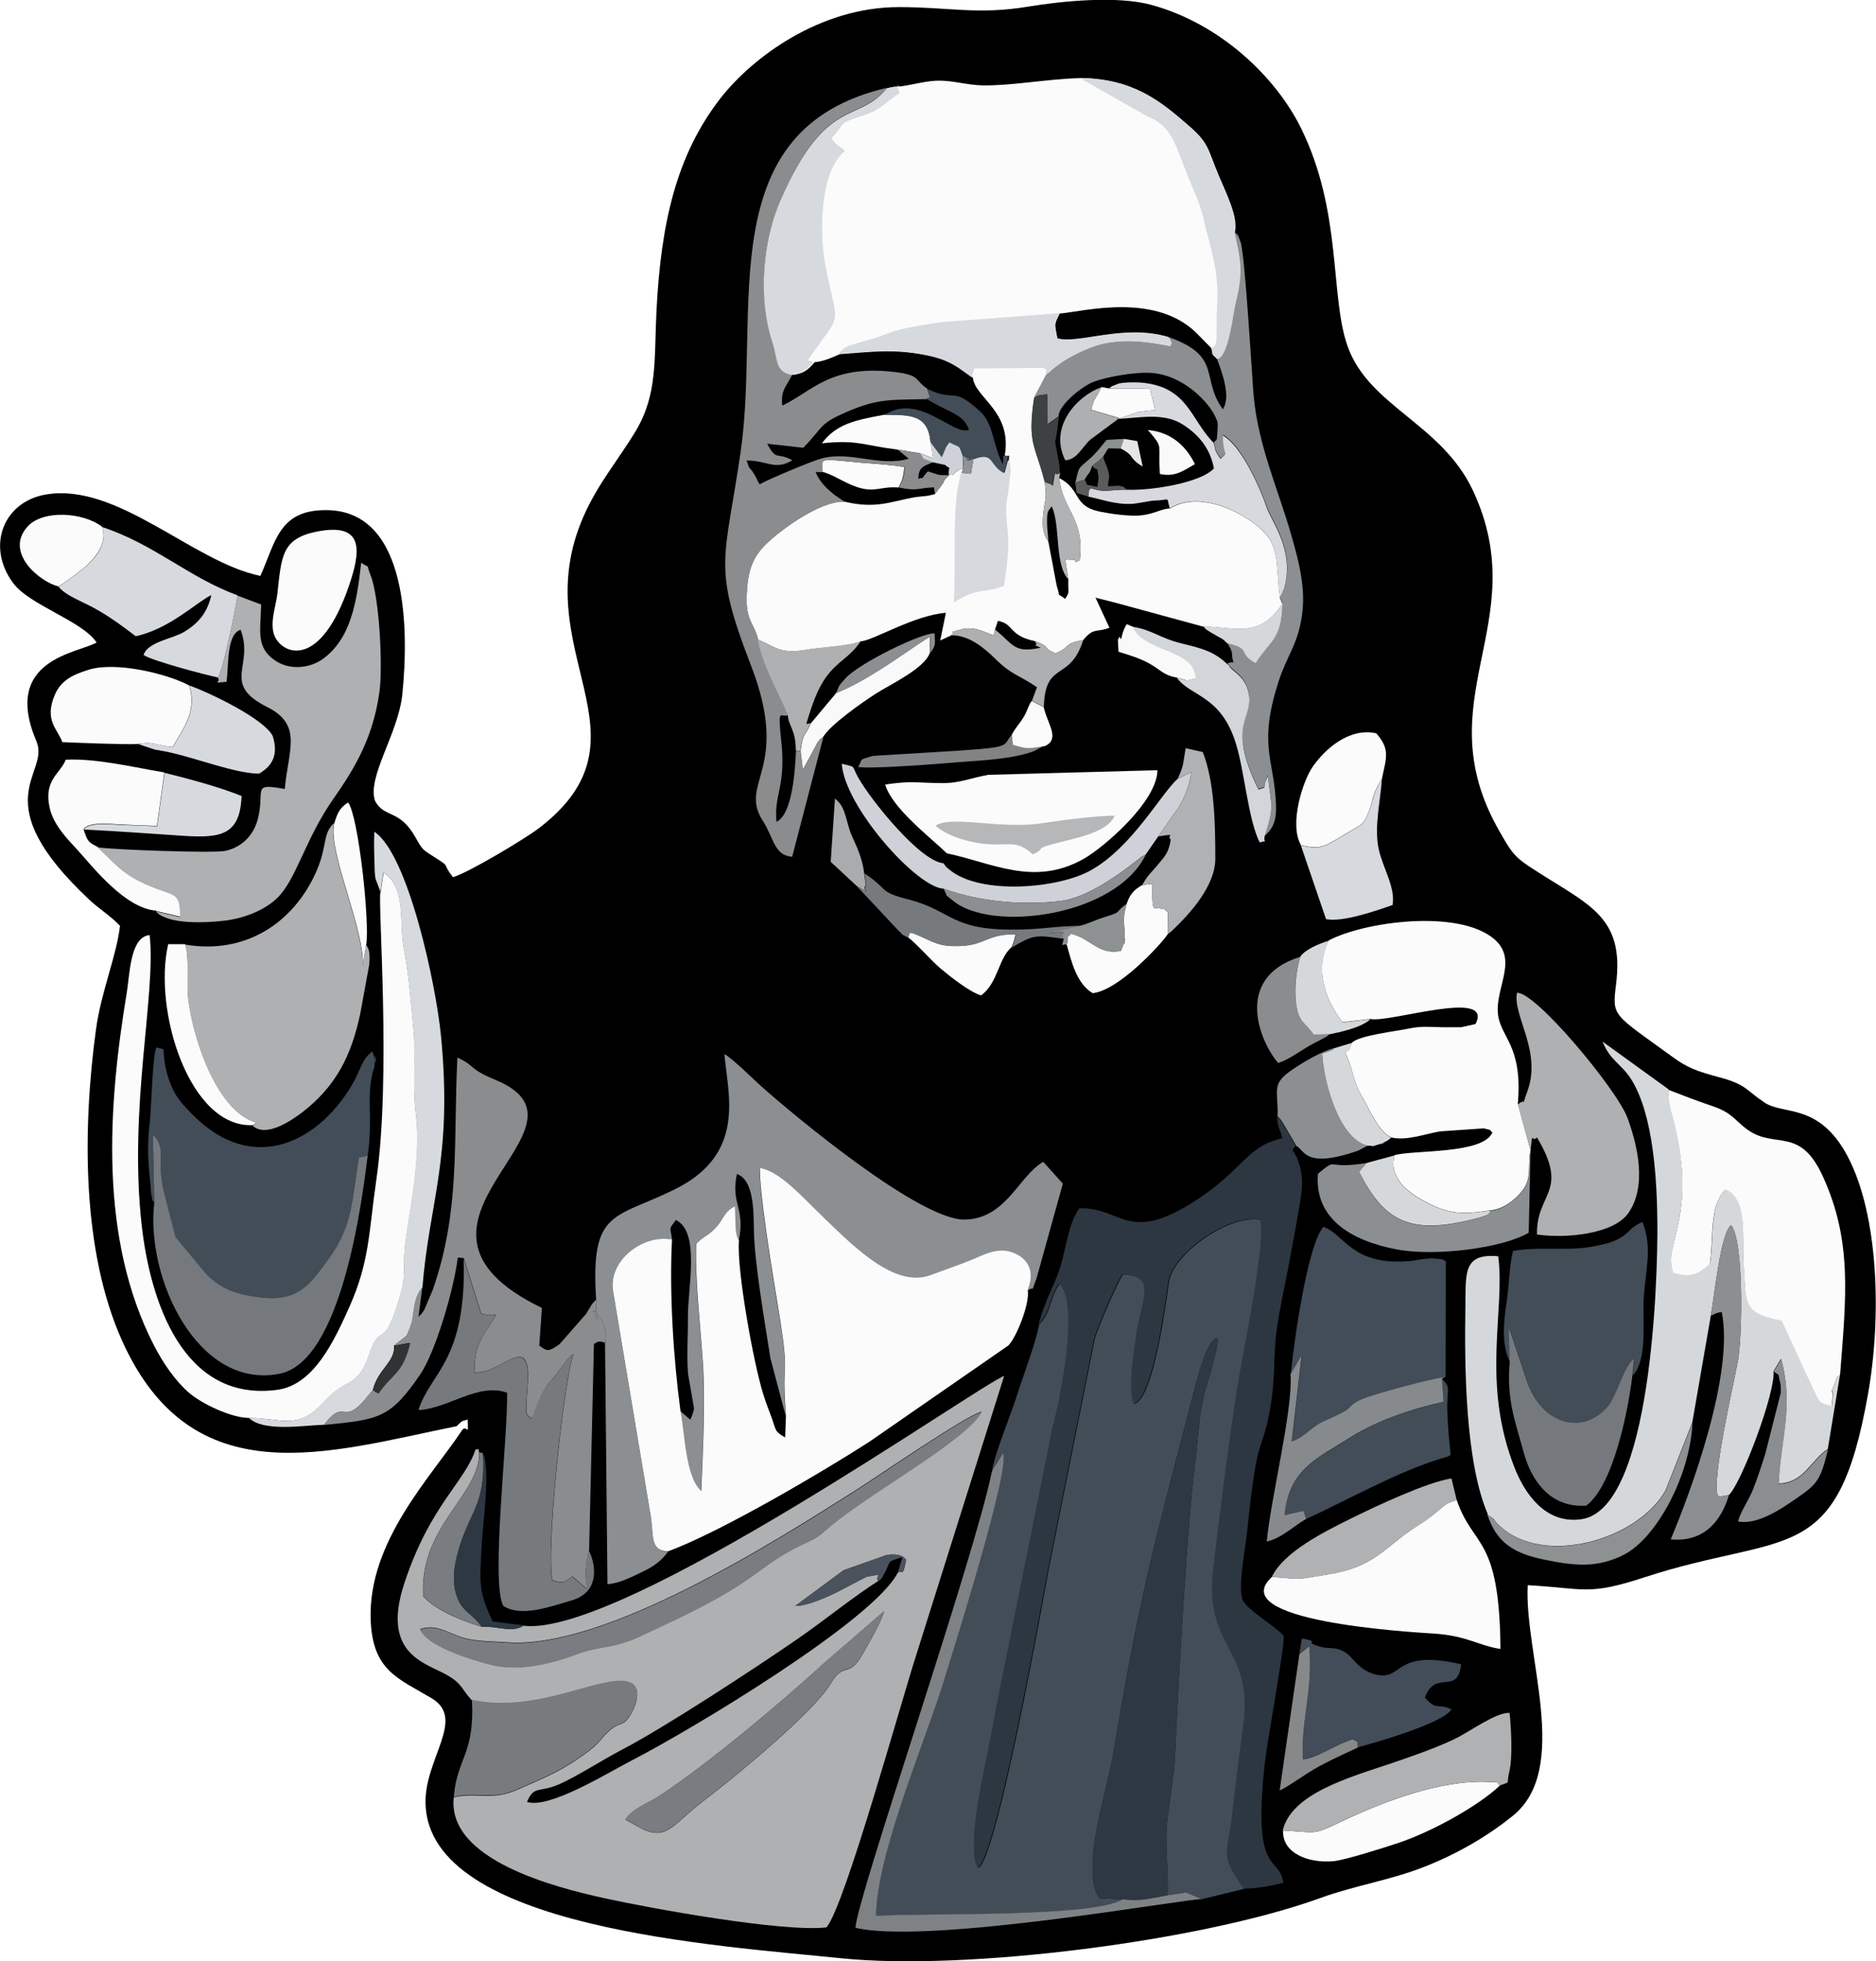 <?xml version="1.0" encoding="UTF-8"?>
<!DOCTYPE svg PUBLIC "-//W3C//DTD SVG 1.1//EN" "http://www.w3.org/Graphics/SVG/1.1/DTD/svg11.dtd">
<!-- Creator: CorelDRAW -->
<svg xmlns="http://www.w3.org/2000/svg" xml:space="preserve" width="46.517mm" height="48.609mm" version="1.1" style="shape-rendering:geometricPrecision; text-rendering:geometricPrecision; image-rendering:optimizeQuality; fill-rule:evenodd; clip-rule:evenodd"
viewBox="0 0 93.02 97.2"
 xmlns:xlink="http://www.w3.org/1999/xlink"
 xmlns:xodm="http://www.corel.com/coreldraw/odm/2003">
 <defs>
  <style type="text/css">
   <![CDATA[
    .fil0 {fill:black}
    .fil3 {fill:#2D3741}
    .fil8 {fill:#2E3843}
    .fil32 {fill:#303233}
    .fil29 {fill:#3E4142}
    .fil1 {fill:#424D58}
    .fil9 {fill:#424D59}
    .fil31 {fill:#4A535D}
    .fil33 {fill:#5A5B5D}
    .fil11 {fill:#75797D}
    .fil10 {fill:#767A7D}
    .fil13 {fill:#777B7E}
    .fil14 {fill:#797C81}
    .fil16 {fill:#7E8285}
    .fil27 {fill:#818385}
    .fil26 {fill:#86888A}
    .fil19 {fill:#868A8D}
    .fil7 {fill:#8A8C8E}
    .fil22 {fill:#8B8E90}
    .fil4 {fill:#8C8F91}
    .fil35 {fill:#8D939A}
    .fil21 {fill:#8E9192}
    .fil30 {fill:#A9ABAD}
    .fil25 {fill:#ADAFB1}
    .fil2 {fill:#AEB0B1}
    .fil15 {fill:#AFB1B3}
    .fil28 {fill:#B0B2B4}
    .fil23 {fill:#B5B7B9}
    .fil17 {fill:#CED1D7}
    .fil20 {fill:#D2D5DA}
    .fil5 {fill:#D5D8DA}
    .fil12 {fill:#D6D9DE}
    .fil18 {fill:#D7D9DE}
    .fil34 {fill:#E5E6E6}
    .fil24 {fill:#F9F9FA}
    .fil6 {fill:#FBFBFC}
   ]]>
  </style>
 </defs>
 <g id="Camada_x0020_1">
  <g id="_2076084566304">
   <path class="fil0" d="M22.64 70.68c0.27,-0.25 0.21,-0.24 0.55,-0.33 0.03,0.94 0,0.25 -0.26,0.5 -1.5,2.29 -4.7,5.52 -4.55,9.44 0.1,2.52 1.36,2.88 3.03,3.88 1.71,1.03 -0.37,2.98 -0.31,5.22 0.16,6.18 14.52,7.03 20.61,7.66 6.22,0.64 17.91,-0.86 23.77,-2.99 1.7,-0.62 3.45,-0.87 5.19,-1.56 1.69,-0.67 3.15,-1.55 4.33,-2.5 2.92,-2.34 0.57,-7.99 0.75,-11.44 2.85,0.16 2.98,0.53 5.79,-0.39 7.05,-2.3 9.55,-0.42 11.08,-9.06 0.68,-3.8 0.54,-8.86 -1,-11.79 -1.42,-2.69 -3.17,-2.04 -4.13,-2.68 -0.93,-0.62 -0.89,-0.89 -2.23,-1.25 -1.09,-0.29 -1.6,-0.47 -2.34,-1.02 -2.95,-2.14 -2.99,-1.97 -2.79,-3.58 0.44,-3.47 -1.43,-3.95 -4.29,-5.84 -0.81,-0.53 -0.96,-0.83 -1.5,-1.77 -3.73,-6.51 1.74,-10.29 -1.29,-16.84 -1.56,-3.36 -5.19,-4.19 -6.24,-7.21 -0.87,-2.48 -0.25,-6.64 -2.31,-10.8 -1.23,-2.49 -3.98,-5.17 -7.45,-6.1 -1.69,-0.45 -4.41,-0.18 -6.09,0.1 -2.5,0.41 -3.89,0.02 -6.39,0.02 -3.91,-0 -7.25,2.48 -8.84,4.51 -2.18,2.8 -2.96,6.16 -3.18,10.57 -0.12,2.37 0.07,4.11 -1.04,5.95 -0.83,1.38 -1.88,2.61 -2.58,4.22 -2.94,6.71 3.77,10.89 -2.23,15.46 -0.63,0.48 -3.46,2.19 -4.24,2.41 -0.58,-0.73 -0.06,-0.45 -0.9,-0.98 -0.59,-0.38 -0.6,-0.35 -0.94,-0.96 -0.81,-1.46 -1.54,-0.96 -2.02,-1.83 -0.42,-1.18 1.15,-3.34 1.35,-5.3 0.31,-3.05 0.35,-9.09 -3.76,-9.12 -2.37,-0.02 -2.52,1.58 -3.28,3.26 -3.34,-0.68 -7.1,-4.66 -10.66,-4.03 -2.08,0.37 -2.94,2.55 -1.61,4.37 0.81,1.11 3.43,1.88 4.15,2.96 -0.93,0.54 -4.72,0.82 -2.98,4.91 0.69,1.62 -2.68,2.88 2.63,7.85 0.45,0.42 1.04,0.79 1.51,1.28 -0.17,1.5 -0.93,3.24 -1.19,5.13 -0.68,4.99 -0.7,11.01 1.3,15.45 3.5,7.75 10.25,5.5 16.58,4.22z"/>
   <path class="fil1" d="M51.54 65.58c-0.19,1.01 -0.81,2.6 -1.16,3.71 -0.29,0.9 -1.09,2.83 -1.2,3.65 0.03,-0.04 0.05,-0.11 0.06,-0.14l0.48 -0.77c0.38,0.75 -2.52,9.95 -2.96,11.39 -0.9,2.92 -3.3,8.49 -3.33,11.54 2.34,-0.16 10.8,0.11 12.24,-0.83l-1.16 -0.06c-0.96,-1.44 0.39,-5.3 0.7,-7.19 1.28,-7.72 2.02,-10.36 3.91,-17.61 0.19,-0.72 0.66,-2.77 1.23,-2.98 0.13,0.4 -0.51,2.24 -0.65,2.85 -0.28,1.19 -0.29,2.19 -0.45,3.42 -0.39,2.99 -0.84,11.07 -0.98,14.32 -0.05,1.2 -0.32,2.48 -0.42,3.6 -0.08,1.01 0.12,2.98 0.03,3.45 0.08,-0.01 0.92,-0.14 0.93,-0.14l0.79 0.33 2.09 -0.51c-1.21,-1.82 -0.81,-1.47 -0.55,-3.84 0.17,-1.53 0.36,-2.95 0.54,-4.31 0.49,-3.8 -1.96,-3.78 -1.5,-7.65 0.34,-2.9 0.7,-5.75 1.15,-8.75 0.27,-1.81 1.43,-7.09 1.2,-8.6 -1.52,-0.33 -4.37,1.66 -4.57,3.08 -0.17,1.22 -0.78,5.79 -1.72,6.04 -0.31,-0.72 0.04,-2.9 0.17,-3.7 0.23,-1.41 0.97,-2.73 -0.73,-2.71 -0.26,0.33 -1.23,2.62 -1.39,3.14l-2.31 11.55c-0.16,0.9 -2.57,14.43 -3.48,14.71 -0.67,-1.26 0.62,-5.92 0.84,-7.53l2.85 -14.19c0.31,-1.13 1.43,-6.23 0.35,-7.23 -0.54,0.81 -0.39,1.34 -0.97,1.97z"/>
   <path class="fil2" d="M31.01 90.17c0.43,-0.59 1.03,-0.74 1.69,-1.17 2.38,-1.56 6.01,-4.6 8.1,-6.52l3.03 -2.62c-0.15,0.58 -0.74,1.55 -1.04,2.09 -0.74,1.31 -0.91,0.32 -1.61,1.5 -0.84,1.42 -4.83,4.69 -6.28,5.79 -1.5,1.13 -1.8,1.97 -3.01,1.42l-0.88 -0.48zm12.54 -11.8c-0.21,-0.32 0.42,-0.41 -0.58,-0.23l-1.48 0.77c-0.53,0.26 -1.47,0.68 -2.06,0.68l2.4 -1.77 2.15 -0.76c0.77,-0.09 0.87,0.18 0.95,0.24 -0.18,0.91 -0.14,0.46 -0.42,0.65 -1.18,2.32 -10.03,7.67 -13.23,9.32 -1.13,0.58 -4.06,2.4 -5.15,2.03 0.31,-0.7 0.47,-0.52 1.21,-0.73 0.8,-0.23 2.45,-1.31 3.45,-1.83 2.16,-1.12 6.66,-4.07 8.72,-5.49 1.35,-0.93 2.85,-2.15 4.04,-2.9zm-22.72 2.37c0.72,-0.26 1.28,0.12 1.94,0.36 0.72,0.26 1.53,0.23 2.34,0.29 4.89,0.38 13.33,-5.01 17.36,-7.56 1.02,-0.65 5.46,-3.7 6.2,-3.87 -0.74,1.41 -5.94,4.24 -7.7,5.84 -0.64,0.58 -0.82,0.52 -1.62,0.95 -2.02,1.08 -1.86,1.67 -6.69,3.9 -0.68,0.31 -1.17,0.59 -1.9,0.8 -0.7,0.2 -1.37,0.23 -2.05,0.48 -1.25,0.47 -2.94,0.94 -4.39,0.56 -1.04,-0.27 -3.2,-0.94 -3.49,-1.77zm5.14 -0.18c-0.57,0.38 -1.29,0.02 -2.09,0.06 -1.14,-0.35 -2.27,-0.83 -2.89,-1.5 -0.23,-3.48 2.81,-5.02 2.77,-7.14 -0.09,-0.24 0.11,-0.15 -0.18,-0.15 -0.53,1.63 -2.24,2.73 -3.53,6.63 -1.2,3.63 1.17,3.96 2.21,4.61 0.67,0.41 0.64,0.66 1.13,1.19 2.84,0.62 5.64,-0.83 7.21,-0.94 1.41,-0.1 1.01,1.08 0.68,1.64 -0.4,0.67 -0.5,0.31 -1.07,0.82 -0.35,0.31 -0.47,0.58 -0.95,0.95 -0.31,0.24 -0.58,0.43 -1.01,0.7 -0.82,0.52 -1.6,0.82 -2.51,1.23 -1.36,0.62 -1.93,0.14 -3.24,0.41 -0.35,3.11 5.05,4.47 7.45,5 2.27,0.5 8.86,1.7 11.03,1.45 0.91,-1.05 3.72,-11.26 4.47,-13.56l4.34 -13.77c-1.27,0.46 -18.98,12.96 -23.82,12.38z"/>
   <path class="fil3" d="M51.54 65.58c0.58,-0.64 0.44,-1.16 0.97,-1.97 1.08,1.01 -0.03,6.1 -0.35,7.23l-2.85 14.19c-0.22,1.61 -1.5,6.27 -0.84,7.53 0.91,-0.29 3.32,-13.82 3.48,-14.71l2.31 -11.55c0.16,-0.52 1.13,-2.81 1.39,-3.14 1.71,-0.01 0.96,1.3 0.73,2.71 -0.13,0.8 -0.48,2.98 -0.17,3.7 0.94,-0.25 1.55,-4.82 1.72,-6.04 0.2,-1.42 3.05,-3.42 4.57,-3.08 0.23,1.51 -0.93,6.79 -1.2,8.6 -0.45,3 -0.81,5.85 -1.15,8.75 -0.46,3.87 2,3.85 1.5,7.65 -0.18,1.36 -0.37,2.78 -0.54,4.31 -0.26,2.37 -0.67,2.02 0.55,3.84 0.72,-0.01 1.37,-0.14 1.97,-0.29 -0.2,-1.44 -1.54,-0.18 -0.92,-5.9 0.13,-1.19 1.01,-5.89 0.94,-6.35 -0.47,-0.51 -1.82,-1.28 -2.03,-1.76 -0.26,-0.62 0.13,-2.56 0.21,-3.32 0.55,-5.42 0.73,-3.7 1.17,-6.3 0.24,-1.44 0.13,-2.36 0.29,-3.67 0.14,-1.08 0.39,-2.14 0.59,-3.2 0.18,-0.99 0.4,-2.12 0.57,-3.15 0.11,-0.66 0.18,-1.21 0.01,-1.82 -0.27,-1.02 -0.54,-0.69 -0.21,-1.05l-0.68 -1.16c-0.17,-0.25 -0.08,-0.14 -0.25,-0.31 0.05,0.72 0.09,0.38 0.26,1.09 -1.78,0.4 -1.92,1.55 -4.3,3.09 -3.39,2.19 -3.64,0.32 -5.76,0.38 -0.57,0.81 -0.63,1.92 -0.97,2.98 -0.25,0.8 -0.76,1.65 -1.04,2.73z"/>
   <path class="fil4" d="M29.57 64.41c0.02,0.21 -0.03,0.62 -0.02,0.66 0.35,1.24 -0.61,-0.92 0.22,0.28 0.26,0.38 0.31,0.74 0.23,1.21l0.12 11.95c0.54,-0.03 1.15,-0.33 1.69,-0.59 0.57,-0.27 0.98,-0.55 1.32,-1.03 -0.89,0 -0.7,-0.73 -0.85,-1.66l-1.88 -11.22c-0.26,-1.55 1.49,-2.86 2.92,-2.57 -0.08,-0.73 -0.19,-0.43 0.19,-0.98 1.22,0.58 0.59,3.36 0.6,4.81 0.01,0.88 -0.07,2.01 0.01,2.84l0.29 1.67c-0,0.05 -0.01,0.1 -0.02,0.15l-0.1 0.29c-0,-0.02 -0.04,0.1 -0.06,0.14l-0.5 -0.43c0.23,1.19 0.24,3.29 1.03,3.97 0.08,-1.99 0.21,-4.38 0.08,-6.35 -0.12,-1.82 -0.39,-4.07 -0.33,-5.89 0.37,-0.4 0.57,-0.37 0.99,-0.83 0.38,-0.42 0.37,-0.75 0.93,-1.04 0.05,0.61 -0.04,1.38 0.2,1.7 0.34,-1.61 -0.41,-1.83 -0.09,-3.31 0.82,0.29 0.83,1.76 0.84,2.74 0.02,1.64 0.55,4.64 0.82,6.39l0.76 2.87c-0.26,-3.36 0.32,-1.26 -0.53,-6.22 -0.2,-1.18 -0.8,-4.94 -0.76,-6.04 1,0.14 2.13,1.46 3.2,2.49 1.31,1.25 3.46,3.51 5.27,2.81 0.64,-0.25 1.32,-0.48 1.97,-0.73 0.64,-0.25 1.32,-0.69 2.11,-0.38 0.72,0.28 1.11,0.89 0.73,1.86 0.4,-0.32 0.11,0.27 0.45,-0.63l1.3 -4.68 -0.97 -1.08c-1.2,0.67 -1.85,2.86 -3.93,2.86 -2.2,-0 -8.31,-5.04 -10.15,-6.69 -0.36,-0.33 -1.31,-1.27 -1.73,-1.51 0.16,1.95 1.1,4.89 -2.36,6.65 -3.06,1.55 -4.3,0.96 -4,5.53z"/>
   <path class="fil5" d="M73.75 75.06c0.53,0.35 0.18,0.15 0.6,0.55 2.18,2.06 6.85,0.7 8.23,-1.74l1.33 -3.37 0.92 -5.3c0.19,-1.03 0.47,-4.03 1,-4.48 0.64,0.7 0.57,5.55 0.34,6.74 -0.24,1.25 -1.3,5.87 -1,6.66 0.04,0.01 0.09,0.04 0.11,0.05l0.45 -0.08c0.63,-0.63 2.3,-5.03 2.21,-6.14l0.37 -0.61c0.64,2.31 -0.03,3.98 -0.12,6.18 1.26,-0.03 1.57,-1.13 2.44,-1.71l0.61 -3.71c-0.2,0.26 -0,-0.22 -0.28,0.5 -0.39,1 0.06,-0.42 -0.13,1.05 -0.66,-0.12 -0.58,-0.21 -0.93,-0.86l-1.55 -3.36c-2,-0.39 -1.74,-0.83 -1.88,-2.88 -0.08,-1.2 0.22,-3.17 -0.9,-3.63 -0.83,0.84 -0.58,2.41 -0.78,3.7 -0.59,0.48 -0.91,0.7 -1.81,0.43 -0.53,-1.37 1.07,-2.54 0.16,-6.92 -0.17,-0.79 -0.43,-1.31 -0.4,-2.14l-3.28 -2.37c0.39,0.95 0.91,1.09 1.39,1.82 1.15,1.76 1.31,5.12 1.33,7.17 0.02,2.71 -0.27,14.17 -3.76,14.68 -1.82,0.27 -2.84,-1.34 -3.31,-2.52 -1.68,-4.25 -0.47,-7.79 -0.82,-10.51 -1.77,-0.17 -1.6,0.88 -1.63,2.43 -0.05,3.15 -0,7.76 1.11,10.35z"/>
   <path class="fil6" d="M18.86 44.22c-0.12,0.72 0.54,9.14 -0.2,14.25 -0.38,2.62 -0.33,4.06 -1.35,6.33 -0.77,1.72 -1.77,3.84 -3.57,4.08 -4.69,0.62 -6.29,-4.44 -6.71,-8.12 -0.67,-5.87 0.72,-11.46 0.39,-14.42 -0.96,0.09 -0.98,1.88 -1.13,2.83 -0.95,5.72 -1.38,12.2 1.34,17.5 0.47,0.91 1.09,1.8 1.76,2.37 0.62,0.53 2.08,1.23 2.95,1.23 1.55,0 2.44,0.64 3.68,-0.75 1.15,-1.29 1.72,-0.69 2.29,-2.39 0.6,-1.8 0.69,0.09 1.59,-3.12 0.22,-0.78 0.1,-1.35 0.17,-2.14 0.11,-1.25 0.85,-4.31 0.56,-6.59 -0.18,-1.44 -0,-2.9 -0.13,-4.31 -0.13,-1.38 -0.23,-2.73 -0.49,-4.06 -0.22,-1.16 0.15,-2.94 -0.99,-3.66l-0.15 0.98zm-2.28 -3.44c-0.37,1.35 1.54,5.34 1.4,7.1l0.18 -1.06c0.18,-1.13 -0.39,-6.41 -0.9,-7.05 -0.43,0.27 -0.54,0.56 -0.68,1.02zm-4.04 14.99l0.18 -0.14c-1.92,-0.54 -3.08,-3.98 -3.36,-5.96 -0.14,-1 0.06,-2.11 -0.18,-2.88l-0.84 0c-0.76,3.29 1.06,9.14 4.21,8.97zm-4.79 -10.62l1.2 0.28c-0.01,-1.42 -0.3,-0.91 -2.04,-1.78 -0.89,-0.45 -1.27,-0.94 -1.96,-1.58 -0.03,-0.02 -0.08,-0.07 -0.11,-0.1 -0.48,-0.24 -0.5,-0.28 -0.7,-0.88 0.29,-0.39 1.37,-0.25 1.84,-0.23 0.6,0.03 1.2,0.05 1.8,0.07l0.37 -2.65c-1.45,-0.24 -3.39,-0.71 -4.89,-0.63 -0.27,0.7 -1.12,1 -0.79,2.42 0.2,0.85 0.93,1.57 1.38,2.06 0.75,0.83 2.36,2.9 3.9,3zm-4.86 -16.09c0.18,-0.07 1.23,-0.86 1.42,-1.04 0.49,-0.48 1,-1.11 0.76,-1.91 -0.94,-0.73 -2.93,-0.86 -3.7,-0.02 -1.18,1.3 0.62,2.75 1.52,2.97zm0.21 7.72c0.69,0.03 3.22,0.13 3.73,0.09 0.86,-0.15 0.89,0.1 1.74,0.14 0.45,-0.85 1.22,-1.68 0.81,-3.04 -1.08,-0.58 -3.63,-1.2 -4.98,-0.78 -0.81,0.25 -1.37,0.53 -1.68,1.24 -0.55,1.28 0.15,1.71 0.37,2.35zm12.63 -10.44c-1.78,0.35 -1.77,1.24 -1.98,3.11 -0.07,0.6 -0.41,1.48 -0.12,2.1 0.44,0.93 2.28,1.57 3.68,-2.54 0.57,-1.68 0.78,-3.13 -1.58,-2.67zm39.27 -7.09l-0.39 -0.07c-0.23,0.54 -0.39,0.56 -0.5,1.13l1.37 0.4 -0.04 0.05 0.99 -0.34c0.23,-0.04 0.54,-0.06 0.85,-0.1l-0.26 -1.05c-0.69,-0.03 -1.44,0.01 -2.01,-0.02zm-14.21 4.14c0.47,0.1 1.1,0.55 1.71,0.75 0.9,0.29 1.17,-0.05 2.05,0.02 0.18,-0.33 0.24,-0.48 0.29,-1.01 -0.61,-0.12 -1.42,-0.16 -2.13,-0.22 -2.2,-0.2 -1.96,-0.27 -1.93,0.47zm3.71 -1.11l1.1 0.18 0.66 0.24 -0.12 -0.8c-0.13,-1.37 -1,-1.35 -2.27,-1.35 -1.48,0.27 -2.4,0.46 -3.12,1.42 1.75,-0.19 2.05,0.1 3.75,0.31zm4.46 16.13c-0.79,0.13 -1.36,0.41 -2.26,0.4 -1.32,-0.01 -1.45,-0.13 -2.81,0.07 0.35,1.18 2.21,2.59 3.06,3.41 2.26,0.47 4.31,1.67 6.79,0.27 0.97,-0.55 3.64,-2.83 3.65,-4.39l-8.43 0.23zm-3.93 8.05c0.33,0.22 1.18,1.18 1.61,1.54 0.45,0.38 1.46,1.18 2.01,1.33 0.83,-0.61 0.86,-1.84 1.5,-2.38 0.17,-0.4 0.1,-0.27 0.21,-0.65 -1.46,-0.02 -1.48,0.54 -2.81,0.58 -0.66,0.02 -0.99,-0.05 -1.54,-0.31 -1.08,-0.5 -0.87,-0.39 -0.98,-0.11zm10.84 -1.69c-0.29,0.98 -0.05,1.04 -0.12,1.74 -0.09,0.91 0.16,-0.65 -0.06,0.32l-0.11 0.29c-1.11,0.23 -1.46,-0.6 -2.48,-0.85 -0.27,0.28 -0.11,0.02 -0.2,0.57 0.24,0.86 0.49,1.91 1.28,2.38 1.27,-0.13 3.35,-2.37 3.72,-2.92l0.01 -1.09c-0.49,-0.43 -0.07,-0.04 -0.43,-0.21 -0.21,-0.09 -0.38,0.48 -0.34,-1.2l-0.5 0.06c-0.38,0.22 -0.59,0.41 -0.77,0.91zm8.62 -2.89c1.09,0.26 1.18,0.06 2.63,-0.79 0.5,-0.29 0.53,-0.31 0.78,-0.95 0.23,-0.6 0.11,-0.68 0.53,-1.4 0.02,-0.04 0.06,-0.1 0.09,-0.14 0.21,-1.03 0.43,-1.46 -0.28,-2.26 -1.38,-0.3 -2.57,0.83 -3.14,1.64 -0.5,0.71 -1.19,2.85 -0.6,3.89zm1.39 4.73c-0.76,1.53 -0.06,3.12 0.69,4.05l1.37 -0.16c0.94,0.21 6.16,-1.54 5.22,0.25l-0.72 0.16c-0.06,0 -0.76,-0 -0.87,-0 -0.69,-0.01 -1.06,-0.07 -1.69,0.06 -0.67,0.14 -2.47,0.34 -2.84,0.7 -0.26,0.42 0.12,0.14 -0.34,0.5 0.43,0.88 0.33,1.35 0.9,2.29 0.33,0.56 0.7,1.55 1.38,1.91 0.75,0.18 1.67,-0.17 2.42,-0.3l2.17 -0.15c0.59,0.16 0.16,-0 0.43,0.2 -0.44,1.09 -3.93,0.86 -4.85,1.13 -0.31,1.14 0.68,1.86 1.55,2.32 1.17,0.62 1.86,0.62 3.22,0.41 0.62,-0.05 1.2,-0.52 1.54,-0.94 0.53,-0.65 0.27,-1.3 0.43,-2.04l-0.63 -2.3c0.23,-2.56 -0.63,-3.17 -0.91,-4.08 -0.45,-1.42 1.05,-2.96 -0.26,-4.08 -1.78,-1.51 -6.47,-0.86 -8.21,0.07zm25.36 21.5c0.3,-3.86 0.61,-6.61 -0.86,-9.82 -1.13,-2.47 -2.34,-1.35 -3.68,-2.27 -0.66,-0.45 -0.76,-0.85 -1.75,-1.19 -0.98,-0.33 -1.41,-0.51 -2.22,-0.82 -0.03,0.83 0.24,1.35 0.4,2.14 0.92,4.38 -0.69,5.55 -0.16,6.92 0.9,0.28 1.23,0.06 1.81,-0.43 0.2,-1.29 -0.05,-2.87 0.78,-3.7 1.12,0.47 0.82,2.43 0.9,3.63 0.14,2.04 -0.12,2.49 1.88,2.88l1.55 3.36c0.34,0.65 0.26,0.74 0.93,0.86 0.18,-1.47 -0.26,-0.06 0.13,-1.05 0.28,-0.72 0.08,-0.25 0.28,-0.5zm-27.62 22.61c-0.05,1.09 1.19,1.63 2.49,1.52 0.56,-0.05 2.46,-0.65 3.18,-0.89 1.73,-0.57 4.04,-1.87 5.08,-2.86 -0.29,-0.24 0.13,-0.14 -0.58,-0.18 -2.36,-0.11 -5.19,0.97 -7.29,1.97 -1.45,0.69 -1.16,0.53 -2.87,0.44zm-0.56 -12.56c-2.36,2.17 6.63,2.71 8.05,2.8 1.65,0.11 2.2,0.6 3.29,0.76 -0.05,-5.66 -1.34,-4.96 -2.17,-7.38 -0.68,0.22 -0.56,0.25 -1.14,0.71 -0.34,0.27 -0.63,0.45 -1.01,0.7 -1.39,0.91 -1.94,1.92 -4.21,2.27 -1.6,0.25 -1.15,0.27 -2.8,0.13zm-24.09 -8l-0.04 1.08c-0.53,-0.31 -0.43,-0.32 -0.68,-1.01 -0.15,-0.41 -0.26,-0.67 -0.4,-1.12 -0.49,-1.55 -1.33,-6.21 -1.21,-7.63 -0.24,-0.33 -0.15,-1.09 -0.2,-1.7 -0.56,0.29 -0.55,0.62 -0.93,1.04 -0.42,0.46 -0.62,0.43 -0.99,0.83 -0.06,1.82 0.21,4.07 0.33,5.89 0.13,1.97 0,4.36 -0.08,6.35 -0.78,-0.68 -0.8,-2.78 -1.03,-3.97 -0.34,-2.52 -0.56,-5.82 -0.42,-8.49 -1.43,-0.28 -3.18,1.03 -2.92,2.57l1.88 11.22c0.14,0.93 -0.04,1.66 0.85,1.66 2.57,-0.94 7.67,-3.94 9.98,-5.43l6.89 -4.77c0.38,-0.37 1.07,-2.06 0.96,-2.74 0.38,-0.97 -0.01,-1.58 -0.73,-1.86 -0.79,-0.3 -1.47,0.13 -2.11,0.38 -0.65,0.26 -1.33,0.49 -1.97,0.73 -1.81,0.7 -3.96,-1.56 -5.27,-2.81 -1.07,-1.02 -2.2,-2.34 -3.2,-2.49 -0.04,1.1 0.56,4.85 0.76,6.04 0.84,4.96 0.27,2.85 0.53,6.22zm9.3 -47.41l-0.12 0.74 -0.48 -0.05c-0.02,0.06 -0.05,0.13 -0.07,0.2 0.02,-0.07 0.04,-0.14 0.07,-0.2l0.1 -0.22c-0.48,0.11 -0.05,0 -0.35,0.14 -0.06,0.03 -0.18,0.27 -0.24,0.13 -0.02,-0.04 -0.08,0.05 -0.13,0.07 -0.38,0.37 -0.11,0.13 -0.37,0.5l-0.33 0.43 -0.3 0.07c-0.04,0.01 -0.09,0.01 -0.13,0.02 -0.25,0.03 -0.38,0.03 -0.61,0.07 -1.16,0.21 -1.89,0.58 -3.44,0.21 -1.24,-0.07 -3.37,1.54 -4,2.21 -0.56,0.6 -0.8,1.22 -0.85,2.39 -0.06,1.31 0.36,1.4 0.57,2.24 0.82,0.33 1.06,0.73 2.36,0.51 0.72,-0.12 2.2,-0.18 2.74,-0.43 0.62,-0.04 2.63,-1.29 4.21,-1.41l-0.28 1.37 0.52 -0.24c0.36,-0.33 -0.31,-0.06 0.48,-0.3 0.67,-0.2 1.17,0.13 1.65,0.29l0.07 -0.3 0.14 -0.42c0.81,0.14 0.53,0.74 1.83,1 0.84,0.3 0.33,0.33 1.03,0.61 0.81,-0.35 0.37,-0.48 1.37,-0.66 0.52,-0.64 0.66,-0.36 1.3,-0.61l-0.69 -1.49 0.99 0.25 4.37 1.19c1.2,-0.05 2.56,0.59 3.64,-0.78l0.27 -0.35 -0.13 -0.3c-0.24,-1.91 0.09,-2.7 -1.34,-3.74 -1.03,-0.74 -2.79,-1.49 -4.11,-0.69 -0.42,0 -0.8,0.3 -1.55,0.35 -0.53,0.03 -1.37,-0.08 -1.9,-0.19 -1.4,-0.28 -0.91,-1.08 -2.04,-1.67 0.16,1.59 1.28,2 1.02,4.07 -0.55,0.23 0.07,0.01 -0.39,-0.03l-0.19 -0c-0.01,-0.03 -0.07,-0 -0.14,0.02l0.15 0.96c-0.02,0.75 0.09,0.58 -0.16,0.97 -0.45,-0.36 -0.2,0.04 -0.42,-0.68l-0.41 -2.17c-0.32,-0.45 -0.3,-0.88 -0.25,-1.38 0.09,-0.82 0.19,-0.67 0.07,-1.58 -0.45,-1.82 -0.87,-1.83 -0.52,-4.14l0.6 -1.13 0 0c0.04,-0.03 0.09,-0.13 0.11,-0.09 0,0 0.75,-0.81 2.31,-1.34 1.14,-0.39 2.48,-0.25 3.73,0 0.06,-0.13 0.17,-0.07 -0.08,-0.45 -2.23,-0.67 -4.47,0.37 -5.52,0.06 -0.15,-0.8 -0.16,-0.66 0.11,-1.24 1.18,-0.1 4.86,-1.11 6.91,1.09l0.62 0.63c0.02,-0.01 0.04,-0.01 0.06,-0.02 -0.02,0.01 -0.04,0.02 -0.06,0.02 0.14,0.37 -0.09,0.18 0.3,0.54 0.57,-0.07 0.78,-2.19 0.92,-2.76 0.39,-1.58 0.26,-2.06 -0.06,-3.55 0.19,-0.72 -0.51,-2.09 -0.77,-2.72 -0.58,-1.36 -0.48,-1.63 -1.46,-2.49 -1.44,-1.26 -2.79,-2.38 -5.45,-2.41l3.31 1.88 -3.31 -1.88c-1.6,0.04 -3.39,0.38 -4.78,0.36 -0.89,-0.01 -1.54,-0.27 -2.38,-0.23 -0.54,0.02 -1.31,0.24 -1.83,0.29l-0 -0.01 -0 -0.01 -0 -0.01 -0 -0.01 -0 -0.01c-0.01,-0.02 -0.02,-0.03 -0.02,-0.03 -0,0 -0,0 -0,0.01l-0 0.01 0 0.01c0,0.02 0.01,0.05 0.02,0.09l0 0 -0.01 -0.04c-0.06,0 -0.11,0.01 -0.16,0l-0 -0 -0.36 0.07c-1.46,1.8 -2.98,0.32 -5.27,5.54 -0.85,1.93 -1.15,4.79 -0.41,7.03 0.29,0.89 0.11,1.47 0.98,1.65 0.49,-0.08 0.7,-0.2 1.06,-0.63l-0.27 -0.1 0.27 0.1c0.4,-0.03 0.83,-0.21 1.25,-0.4 1.28,-0.09 2.36,-0.24 3.7,-0.05 1.59,0.23 2.01,0.56 2.9,1.22l0 0c0.09,0.98 1.96,1.67 1.58,3.84 0.25,0.17 0.22,-0.22 0.2,0.26l-0.17 0.63c-0.76,-0.39 -0.49,-1.08 -1.51,-0.69z"/>
   <path class="fil1" d="M7.65 59.6l-0.07 -3.36c0.72,0.72 0.16,1.21 0.53,2.74 0.03,0.13 0.55,2.24 0.61,2.36l1.42 1.71c0.45,0.51 1.04,0.93 2.02,1.14 2.44,0.52 3.04,-0.28 4.12,-1.77 1.25,-1.72 1.15,-2.92 1.52,-5.04l0.43 -0.09c0.27,-1.85 -0.06,-2.75 0.23,-4.07 0.05,-0.23 0.12,-0.28 0.12,-0.58 0,-1.02 0.13,0.69 -0.03,-0.27 -0.01,-0.04 -0.04,-0.1 -0.04,-0.13 -0.01,-0.03 -0.03,-0.09 -0.05,-0.13 -0.5,0.35 -0.6,0.94 -0.93,1.52 -1.62,2.88 -4.94,4.73 -8.02,1.57 -0.49,-0.5 -0.81,-0.84 -1.07,-1.52 -0.14,-0.36 -0.18,-0.55 -0.25,-0.9 -0.18,-0.94 0.12,-0.73 -0.44,-0.87 -0.21,0.58 -0.23,2.98 -0.34,3.89 -0.13,1.1 -0.05,1.91 0.05,2.94 0.02,0.21 0.01,0.27 0.05,0.48 0.1,0.44 -0.05,0.11 0.15,0.39z"/>
   <path class="fil2" d="M11.77 29.5c0,0.29 -0.77,4.04 -0.98,4.07 0.22,0.26 -0.38,0.29 0.44,0.22 0.12,-0.71 -0.02,-2.37 0.7,-2.58 0.69,1.8 -0.99,2.67 1.32,3.83 1.78,0.89 1.04,2.13 0.87,4.06 -1.68,-0.3 -0.97,0.01 -1.33,1.47 -0.2,0.81 -0.8,1.43 -1.63,1.6 -0.62,0.12 -5.6,-0.06 -6.34,-0.18 0.03,0.04 0.08,0.08 0.11,0.1 0.69,0.64 1.06,1.13 1.96,1.58 1.74,0.87 2.03,0.36 2.04,1.78l-1.2 -0.28c0.61,0.67 2.5,0.56 3.37,0.46 1.08,-0.12 2.08,-0.57 2.65,-1.13 0.97,-0.96 1.36,-2.88 2.78,-4.91 1.13,-1.61 1.97,-3.09 2.28,-5.27 0.18,-1.24 0.01,-4.66 -0.43,-5.8 -0.28,-0.7 0.04,-0.28 -0.47,-0.63 -0.22,1.96 -0.51,3.77 -1.92,4.78 -0.61,0.43 -1.61,0.58 -2.37,0.05 -0.94,-0.65 -0.7,-1.48 -0.67,-2.76l-1.19 -0.45zm-2.6 17.31c0.25,0.77 0.04,1.89 0.18,2.88 0.28,1.98 1.44,5.42 3.36,5.96l-0.18 0.14c0.66,0.61 1.93,-0.26 2.49,-0.69 1.64,-1.28 2.4,-2.78 2.84,-4.85l0.45 -2.45c0.07,-0.8 -0.12,-0.89 -0.16,-0.97l-0.18 1.06c0.14,-1.76 -1.77,-5.75 -1.4,-7.1 -0.6,0.51 -0.31,1.15 -0.93,2.5 -1.13,2.46 -3.48,4.03 -6.47,3.52z"/>
   <path class="fil7" d="M40.82 36.52c-0.17,0.15 -0.11,0.07 -0.29,0.3l-0.72 1.33 -0.11 -0.93 -0.23 -0.01c-0.05,0.91 -0.16,3.13 -0.97,3.52 -0.13,-1.37 0.48,-1.76 0.24,-3.99 -0.2,-1.83 -0.01,-1.12 0.33,-1.3 -0.45,-1.05 -1.33,-2.56 -1.47,-3.73 -0.21,-0.84 -0.63,-0.93 -0.57,-2.24 0.05,-1.17 0.29,-1.79 0.85,-2.39 0.63,-0.67 2.76,-2.28 4,-2.21l-0.48 -0.33c-0.39,-0.3 -0.77,-0.67 -0.96,-1.15l0.36 0.01c-0.03,-0.73 -0.27,-0.67 1.93,-0.47 0.7,0.06 1.51,0.1 2.13,0.22 -0.04,0.53 -0.11,0.68 -0.29,1.01 0.92,0.19 0.9,0.03 1.74,-0.01l0.05 0.33 0.33 -0.43c0.26,-0.36 -0.02,-0.13 0.37,-0.5 -0.7,-0.01 -0.39,-0 -1.06,-0.19 -0.48,0.56 -0.06,0.22 -0.47,0.37 0.03,-0.58 0.23,-0.61 0.72,-0.82 -0.75,-0.27 -0.32,-0.13 -0.64,-0.45l-1.1 -0.18 0.55 0.45c-1.45,0.43 -2.86,-0.4 -4.33,-0.01 -0.48,0.13 -2.7,1.06 -3.06,1.28 -0.16,-0.23 -0.08,-0.18 -0.25,-0.46 -0.34,-0.57 -0.18,-0.07 -0.4,-0.72 1.04,-0 1.4,0.51 2.27,-0.01 -0.8,-0.44 -0.77,0.08 -1.25,-0.82l1.79 0.2c1.1,-1.13 0.72,-1.19 2.45,-1.9 1.35,-0.55 2.06,-0.47 3.66,-0.51 0.18,-0.2 0.27,0.2 0.04,-0.52 -0.67,-0.44 -0.3,-0.67 -1.66,-0.83 -3.17,-0.36 -4.05,0.97 -5.53,1.67 -0.09,-0.79 0.21,-0.94 0.49,-1.53 -0.87,-0.18 -0.69,-0.76 -0.98,-1.65 -0.74,-2.24 -0.44,-5.09 0.41,-7.03 2.29,-5.21 3.81,-3.74 5.27,-5.54 -8.8,2.06 -6.25,11 -7.25,18 -0.79,5.48 -1.43,5.63 0.5,10.61 2.01,5.18 -0.65,5.8 0.6,7.73 0.54,0.83 0.55,1.71 1.45,1.77l1.55 -5.95z"/>
   <path class="fil7" d="M20.94 63.8c-0.45,0.52 -0.39,1.09 -0.54,1.76 -0,0.01 -0.19,0.57 -0.27,0.66l-0.6 0.47 0.8 -0.14c-0.37,1.55 -0.92,1.53 -1.57,2.51l-0.28 -0.17 -0.18 0.21c-1.37,1.77 -1.15,0.09 -2.25,1.52 2.79,-0.27 3.3,-0.34 4.79,-2.51 0.75,-1.11 1.66,-4.17 1.86,-5.79l0.3 0.03 0.86 2.75c0.48,0.13 0.48,-0 0.74,0.08 -0.56,0.91 -1.12,1.44 -1.07,2.83 1.32,0.14 2.85,-2.19 2.63,0.68 -0.13,1.76 -0.04,1.32 0.21,1.62 0.26,-0.59 0.47,-1.33 0.85,-1.77 0.7,-0.8 0.92,-1.29 1.22,-1.43 -0.49,1.24 -1.4,10.01 -1.04,11.21l0.28 0.08c0.24,-0 0.27,0.06 0.69,-0.28 1.37,1.1 0.3,0.67 0.84,-1.28l0.24 -10.24c0.14,-0.03 0.16,-0.21 0.55,-0.05 0.08,-0.47 0.03,-0.83 -0.23,-1.21 -0.83,-1.2 0.13,0.96 -0.22,-0.28 -0.01,-0.04 0.04,-0.44 0.02,-0.66 -0.3,0.29 -0.24,0.3 -0.52,0.73l-1.31 1.49c-0.61,0.43 -0.63,0.31 -1,0.07l0.13 -1.87c-8.69,-4.21 3.42,-8.95 -2.32,-11.31 -1.33,-0.55 -0.95,-0.67 -1.87,-1.1 -0.21,4.19 0.16,7.55 -1.22,11.51l-0.42 0.99c-0.18,0.27 -0.11,0.17 -0.29,0.35l0.19 -1.46z"/>
   <path class="fil8" d="M55.68 94.12c0.76,0.12 1.43,-0.06 2.2,-0.19 0.09,-0.48 -0.11,-2.45 -0.03,-3.45 0.09,-1.11 0.37,-2.4 0.42,-3.6 0.14,-3.26 0.59,-11.33 0.98,-14.32 0.16,-1.22 0.17,-2.23 0.45,-3.42 0.14,-0.61 0.78,-2.45 0.65,-2.85 -0.57,0.22 -1.04,2.27 -1.23,2.98 -1.89,7.25 -2.62,9.89 -3.91,17.61 -0.31,1.89 -1.66,5.74 -0.7,7.19l1.16 0.06z"/>
   <path class="fil9" d="M63.99 68.12l0.56 -0.95 -0.49 4.27c0.71,-0.26 0.93,-0.72 1.62,-1.02 1.75,-0.77 0.9,-0.57 1.72,-1.02 0.45,-0.25 3.62,-1.1 4.28,-1.16l0.01 -5.73c-0.21,-0.11 0.02,-0.07 -0.45,-0.13 -0.26,-0.03 -0.23,-0.02 -0.49,0 -0.31,0.02 -0.62,0.1 -0.91,0.12 -2.85,0.22 -3.16,-1.33 -4.22,-1.7 -0.79,0.87 -1.48,5.83 -1.62,7.31z"/>
   <path class="fil1" d="M74.86 67.45l-0.04 -1.67 0.89 2.64c0.72,2.16 2.79,2.78 4.04,1.27 0.44,-0.53 0.8,-2.04 1.29,-2.34l-0.09 0.83c0.76,-0.77 0.49,-2.79 0.55,-3.77 0.09,-1.53 0.45,-2.55 -0.06,-3.85 -0.97,0.4 -0.52,0.93 -2.74,1.26 -1.08,0.16 -2.62,-0.04 -3.68,0.18 -0.19,0.75 -0.19,1.77 -0.33,2.63 -0.13,0.84 -0.25,2.02 0.17,2.83z"/>
   <path class="fil4" d="M60.35 17.8c0.16,0.43 0.31,0.85 0.39,1.27 0.04,0.22 0.08,0.48 0.06,0.71l-0.06 0.27c-0.01,0.03 -0.04,0.15 -0.05,0.12 -0,-0.02 -0.03,0.08 -0.05,0.12 -1.13,-1.54 0,-2.64 -2.71,-3.59 0.25,0.37 0.14,0.32 0.08,0.45 -1.25,-0.26 -2.58,-0.4 -3.73,-0 -1.55,0.54 -2.31,1.34 -2.31,1.34 -0.02,-0.03 -0.07,0.06 -0.11,0.09l-0.6 1.13c0.32,-0.16 0.16,-0.1 0.66,-0.17l0.02 1.49c0.04,-0.04 0.1,-0.08 0.13,-0.1l0.42 -0.3c-0.01,-0.51 1.03,-1.39 1.64,-1.67 0.62,-0.27 2.15,-0.54 2.96,-0.48 1.64,0.12 2.87,1.51 3.16,2.15 0.14,0.31 0.14,0.28 0.12,0.68 -0.04,0.69 -0.04,0.42 -0.18,0.61 0.13,0.48 0.01,0.3 0.34,0.79 0.44,-0.43 0.13,0.02 0.11,-1.16 0.93,0.51 1.85,2.62 2.17,3.55 0.24,0.71 1.37,2.09 0.9,3.94 -0.26,1.03 0.22,-0.62 -0.11,0.29l-0.14 0.26 0.13 0.3c-0.03,1.77 -0.62,1.82 -1.33,2.94 -0.94,-0.5 -0.21,-0.72 -1.41,-0.98 0.1,0.19 0.23,0.35 0.24,0.57 0.03,0.68 0.27,0.26 -0.24,0.46 0.03,0.04 0.09,0.04 0.1,0.1 0.04,0.16 0.68,0.43 0.9,1.1 0.51,1.53 -1.16,1.51 0.55,5.02 0.54,-0.18 0.12,0.03 0.47,-0.67 0.18,1.58 0.32,1.45 -0.16,2.98 0.57,-0.46 0.6,-1.05 0.54,-1.85 -0.13,-1.99 -0.84,-2.74 0.15,-5.8 0.44,-1.35 1,-1.86 1.18,-3.46 0.15,-1.31 -0.24,-2.7 -0.57,-3.84 -0.62,-2.17 -1.63,-4.39 -1.85,-6.86 -0.07,-0.76 -0.43,-7.06 -0.65,-7.61 -0.18,-0.45 -0.02,-0.21 -0.33,-0.53 0.32,1.48 0.46,1.97 0.06,3.55 -0.14,0.57 -0.35,2.68 -0.92,2.76z"/>
   <path class="fil2" d="M75.26 54.72l0.63 2.3c0.13,-1.12 0.02,-0.35 0.32,-0.65 1.63,2.72 -0.05,2.74 -0,4.81 1.52,0.22 3.83,-0.05 4.53,-1.06 0.94,-1.35 0.45,-3.37 -0.04,-4.71 -0.51,-1.4 -4.55,-6.26 -5.48,-6.21 -0.23,1.13 1.25,2.9 0.51,4.89 -0.35,0.95 0.02,0.24 -0.46,0.64z"/>
   <path class="fil10" d="M29.2 76.85c-0.53,1.95 0.53,2.38 -0.84,1.28 -0.43,0.35 -0.46,0.28 -0.69,0.28l-0.28 -0.08c-0.36,-1.21 0.55,-9.98 1.04,-11.21 -0.3,0.14 -0.52,0.64 -1.22,1.43 -0.39,0.44 -0.6,1.17 -0.85,1.77 -0.25,-0.3 -0.34,0.14 -0.21,-1.62 0.21,-2.87 -1.31,-0.54 -2.63,-0.68 -0.04,-1.39 0.51,-1.92 1.07,-2.83 -0.25,-0.09 -0.25,0.04 -0.74,-0.08l-0.86 -2.75c0.16,5.1 -1.67,5.67 -2.24,7.52 1.48,-0.07 2.95,-1.37 4.39,-0.86 0.07,2.01 -0.83,9.46 -0.18,10.57 0.9,0.58 2.37,0.01 3.34,-0.26 1.78,-0.5 1,-2.34 0.9,-2.47z"/>
   <path class="fil11" d="M7.65 59.6c-0.44,3.75 2.16,9.29 6.22,8.48 3.07,-0.61 4.08,-8.53 4.36,-10.8l-0.43 0.09c-0.37,2.11 -0.27,3.32 -1.52,5.04 -1.08,1.49 -1.67,2.29 -4.12,1.77 -0.98,-0.21 -1.57,-0.63 -2.02,-1.14l-1.42 -1.71c-0.06,-0.12 -0.57,-2.23 -0.61,-2.36 -0.36,-1.53 0.19,-2.01 -0.53,-2.74l0.07 3.36z"/>
   <path class="fil12" d="M18.86 44.22l0.15 -0.98c1.14,0.73 0.77,2.5 0.99,3.66 0.26,1.33 0.36,2.67 0.49,4.06 0.13,1.41 -0.05,2.87 0.13,4.31 0.28,2.28 -0.46,5.34 -0.56,6.59 -0.07,0.79 0.05,1.37 -0.17,2.14 -0.9,3.21 -0.99,1.32 -1.59,3.12 -0.56,1.7 -1.14,1.1 -2.29,2.39 -1.24,1.4 -2.13,0.76 -3.68,0.75 0.73,0.72 2.7,0.38 3.73,0.35 1.1,-1.43 0.88,0.25 2.25,-1.52l0.18 -0.21c0.25,-1.04 1.11,-1.37 1.05,-2.2l0.6 -0.47c0.08,-0.1 0.27,-0.65 0.27,-0.66 0.14,-0.67 0.09,-1.24 0.54,-1.76 0.33,-4.23 1.5,-6.35 0.92,-12.42 -0.25,-2.6 -1.64,-9.06 -3.31,-10.15 -0.02,0.52 -0.01,1.06 0.01,1.58 0.01,0.28 -0,0.47 0.05,0.75l0.25 0.66z"/>
   <path class="fil12" d="M2.89 29.06c0.38,0.49 1.24,0.75 2.02,1.21 0.65,0.38 1.23,0.81 1.82,1.26 1.7,-0.37 3.03,-1.7 3.75,-2.04 -0.22,0.97 -0.74,1.45 -1.34,1.82 -0.57,0.35 -1.81,0.49 -2.02,1.15 0.44,0.3 3.2,1.02 3.67,1.11 0.21,-0.03 0.98,-3.78 0.98,-4.07 -2.41,-0.88 -4.1,-2.52 -6.7,-3.38 0.24,0.8 -0.26,1.44 -0.76,1.91 -0.19,0.18 -1.24,0.96 -1.42,1.04z"/>
   <path class="fil13" d="M23.4 84.24c0.15,2.68 -0.74,2.89 -0.9,4.81 1.32,-0.28 1.88,0.21 3.24,-0.41 0.91,-0.41 1.69,-0.71 2.51,-1.23 0.43,-0.27 0.7,-0.46 1.01,-0.7 0.48,-0.37 0.6,-0.64 0.95,-0.95 0.57,-0.5 0.67,-0.15 1.07,-0.82 0.33,-0.56 0.73,-1.74 -0.68,-1.64 -1.57,0.11 -4.37,1.56 -7.21,0.94z"/>
   <path class="fil12" d="M39.27 18.57c0.49,-0.08 0.7,-0.2 1.06,-0.63l-0.27 -0.1c1.77,-2.56 1.49,-1.42 0.87,-4.68 -0.31,-1.64 -0.28,-4.69 0.97,-5.68 -0.18,-0.2 -0.5,-0.29 -0.66,-0.63 0.74,-0.85 0.31,-0.72 1.58,-1.13 0.92,-0.29 1.11,-0.71 1.79,-1.1 -0.33,-0.8 0.17,-0.1 -0.28,-0.32l-0.36 0.07c-1.46,1.8 -2.98,0.33 -5.27,5.54 -0.85,1.93 -1.15,4.79 -0.41,7.03 0.29,0.89 0.11,1.47 0.98,1.65z"/>
   <path class="fil14" d="M20.84 80.74c0.29,0.83 2.45,1.5 3.49,1.77 1.45,0.37 3.15,-0.09 4.39,-0.56 0.68,-0.26 1.35,-0.28 2.05,-0.48 0.73,-0.21 1.22,-0.49 1.9,-0.8 4.82,-2.23 4.67,-2.82 6.69,-3.9 0.79,-0.43 0.97,-0.37 1.62,-0.95 1.76,-1.6 6.97,-4.42 7.7,-5.84 -0.74,0.16 -5.18,3.22 -6.2,3.87 -4.03,2.55 -12.47,7.93 -17.36,7.56 -0.81,-0.06 -1.62,-0.03 -2.34,-0.29 -0.66,-0.24 -1.22,-0.62 -1.94,-0.36z"/>
   <path class="fil9" d="M64.43 81.97l0.49 -0.4c0.2,2.14 -0.42,3.7 -0.32,5.61 0.65,-0.03 1.66,-0.75 2.48,-1 0.34,0.21 0.18,0.04 0.26,0.41 0.84,-0.22 4.26,-1.2 4.63,-1.88 -0.72,-0.33 -0.7,0.11 -1.32,-0.58 0.54,-1.44 1.62,-0.06 1.8,-1.65 -3.45,-0.8 -2.84,0.9 -4.3,0.49 -0.86,-0.24 -1.08,-0.91 -1.53,-1.13 -0.53,-0.26 -0.69,-0.09 -1.19,-0.24 -0.91,-0.26 0.17,-0.2 -0.88,-0.4l-0.12 0.75z"/>
   <path class="fil15" d="M63.62 90.72c1.71,0.1 1.42,0.25 2.87,-0.44 2.1,-1 4.93,-2.08 7.29,-1.97 0.71,0.03 0.29,-0.06 0.58,0.18 0.6,-0.24 0.3,0.02 0.48,-0.7 0.17,-0.67 0.09,-2.22 0.01,-2.9 -0.69,-0.04 -2.01,0.97 -2.82,1.34 -1,0.46 -2.05,0.82 -3.08,1.17 -2.05,0.69 -4.93,1.49 -5.35,3.33z"/>
   <path class="fil16" d="M49.18 72.93c-0.86,4.28 -6.74,21.27 -6.76,22.61 3.63,0.86 16.44,-1.46 17.18,-1.42l-0.79 -0.33c-0.02,-0 -0.85,0.13 -0.93,0.14 -0.77,0.14 -1.44,0.32 -2.2,0.19 -1.44,0.93 -9.91,0.67 -12.24,0.83 0.03,-3.05 2.43,-8.63 3.33,-11.54 0.44,-1.43 3.35,-10.63 2.96,-11.39l-0.48 0.77c-0.02,0.03 -0.04,0.1 -0.06,0.14z"/>
   <path class="fil11" d="M74.86 67.45c-0.16,1.92 0.23,2.84 0.7,4.56 0.38,1.38 1.32,2.73 3.09,2.61 1.32,-0.98 2.06,-4.56 2.29,-6.45l0.09 -0.83c-0.49,0.3 -0.85,1.81 -1.29,2.34 -1.25,1.51 -3.32,0.9 -4.04,-1.27l-0.89 -2.64 0.04 1.67z"/>
   <path class="fil1" d="M64.76 75.28c2.07,-0.94 4.47,-2.32 6.74,-3.01 0.35,-0.11 0.22,-0.03 0.43,-0.17 -0.07,-0.66 -0.13,-1.33 -0.16,-1.97 -0.06,-1.41 0.23,-1.29 -0.27,-1.8l0.08 1.15c-1.89,0.43 -3.46,1.01 -4.75,1.84 -1.47,0.95 -2.94,1.51 -3.13,3.78l0.94 -0.21 0.12 0.4z"/>
   <path class="fil12" d="M41.58 17.53c1.28,-0.09 2.36,-0.24 3.7,-0.05 1.59,0.23 2.01,0.56 2.9,1.22l0.12 -0.44 3.44 -0.03c0.25,0.19 0.08,-0.12 0.13,0.35 0.04,-0.03 0.09,-0.13 0.11,-0.09 0,0 0.75,-0.81 2.31,-1.34 1.14,-0.39 2.48,-0.25 3.73,0 0.06,-0.13 0.17,-0.07 -0.08,-0.45 -2.23,-0.67 -4.47,0.37 -5.52,0.06 -0.15,-0.8 -0.16,-0.66 0.11,-1.24l-5.92 0.45c-2.94,0.45 -2.06,0.48 -3.91,0.98 -0.06,0.02 -0.59,0.17 -0.63,0.19 -0.35,0.18 -0.25,0.14 -0.48,0.38z"/>
   <path class="fil4" d="M73.92 60c-0.12,0.12 0.08,0.19 -0.85,0.43 -3.2,0.8 -4.45,0.09 -5.68,-2.34l0.3 -0.35c0.02,-0.08 0.09,-0.08 0.13,-0.11 -2.21,0.36 -1.42,-0.33 -2.47,0.54 -0.19,2.24 1.68,3.33 3.91,3.75 1.89,0.36 5.25,-0.06 6.54,-0.83l0.09 -4.07c-0.16,0.75 0.1,1.4 -0.43,2.04 -0.35,0.42 -0.93,0.89 -1.54,0.94z"/>
   <path class="fil17" d="M58.39 38.6c-0.82,0.73 -2.25,3.38 -4.3,4.53 -1.64,0.92 -5.5,1.23 -7.01,-0.03 -0.28,-0.23 -0.11,-0.08 -0.3,-0.32 -1.15,-0.09 -3.6,-3.12 -4.24,-4.27 -0.34,-0.62 -0.06,-0.47 -0.8,-0.66 0.13,2.11 3.71,6.13 5.04,6.19 1.8,0.65 3.93,0.85 5.89,0.6 1.11,-0.14 2.61,-1.14 3.55,-1.88l0.21 -0.16c0.29,-0.21 -0.02,-0.04 0.37,-0.24l0.63 -0.91 0.98 -1.4c0.35,-0.56 0.56,-1.1 0.66,-1.78l-0.68 0.33z"/>
   <path class="fil14" d="M31.01 90.17l0.88 0.48c1.2,0.55 1.51,-0.29 3.01,-1.42 1.45,-1.1 5.44,-4.37 6.28,-5.79 0.7,-1.18 0.87,-0.2 1.61,-1.5 0.3,-0.54 0.9,-1.51 1.04,-2.09l-3.03 2.62c-2.09,1.93 -5.72,4.97 -8.1,6.52 -0.66,0.43 -1.25,0.58 -1.69,1.17z"/>
   <path class="fil18" d="M55.01 19.25c0.58,0.03 1.32,-0.01 2.01,0.02l0.26 1.05c-0.31,0.04 -0.62,0.06 -0.85,0.1l-0.99 0.34c1.17,-0.06 2.29,-0.33 3.26,0.31 0.71,0.47 1.3,1.12 1.49,2.14 -0.6,0.69 -3.02,1.11 -4.32,1.06 -0.44,-0.01 -0.59,0.03 -0.99,0.05 -0.76,0.04 -0.89,-0.41 -0.92,0.29 0.65,0.13 1.33,0.4 2.15,0.36 0.28,-0.01 0.96,-0.16 1.08,-0.16 0.91,-0.02 0.62,-0.25 0.81,0.38 1.32,-0.8 3.08,-0.05 4.11,0.69 1.44,1.03 1.1,1.83 1.34,3.74l0.14 -0.26c0.33,-0.91 -0.16,0.74 0.11,-0.29 0.47,-1.85 -0.66,-3.23 -0.9,-3.94 -0.31,-0.93 -1.24,-3.04 -2.17,-3.55 0.02,1.17 0.33,0.72 -0.11,1.16 -0.33,-0.5 -0.21,-0.32 -0.34,-0.79 -1.15,-1.16 -1.25,-2.72 -3.48,-2.98 -0.24,-0.03 -0.74,-0.03 -0.99,0 -0.37,0.05 -0.13,0.01 -0.4,0.1 -0.28,0.1 -0.16,0.07 -0.33,0.19z"/>
   <path class="fil12" d="M60.05 17.25c0.14,0.37 -0.09,0.18 0.3,0.54 0.57,-0.07 0.78,-2.19 0.92,-2.76 0.39,-1.58 0.26,-2.06 -0.06,-3.55 0.2,-0.72 -0.51,-2.09 -0.77,-2.72 -0.58,-1.36 -0.48,-1.63 -1.46,-2.49 -1.44,-1.26 -2.79,-2.38 -5.45,-2.41l3.31 1.88c1.29,0.52 1.37,1.28 2.13,3.17 0.25,0.62 0.53,1.15 0.7,1.91 0.36,1.59 0.78,2.51 0.68,4.28 -0.08,1.58 0.1,2.05 -0.3,2.15z"/>
   <path class="fil15" d="M63.07 78.16c1.66,0.14 1.2,0.12 2.8,-0.13 2.27,-0.35 2.81,-1.36 4.21,-2.27 0.39,-0.25 0.68,-0.43 1.01,-0.7 0.58,-0.46 0.46,-0.5 1.14,-0.71l-0.26 -1.08c-1.24,0.19 -3.79,1.4 -4.89,1.94 -1.46,0.72 -3.44,1.71 -4.02,2.95z"/>
   <path class="fil15" d="M58.39 38.6l0.68 -0.33c-0.09,0.68 -0.31,1.22 -0.66,1.78l-0.98 1.4c1.03,-0.15 0.36,-0.04 0.62,0.15 -0.09,0.62 -0.26,0.8 -0.61,1.22 -0.41,0.49 -0.53,0.54 -0.8,1.04l0.5 -0.06c-0.05,1.68 0.13,1.11 0.34,1.2 0.36,0.17 -0.06,-0.22 0.43,0.21l-0.01 1.09 0.22 -0.18c0.92,-0.87 2.14,-2.24 2.14,-3.56 -0,-1.82 -0.05,-3.83 -0.62,-5.29l-0.85 -0.19c-0.15,0.83 -0.07,0.79 -0.39,1.51z"/>
   <path class="fil19" d="M63.99 68.12c0.12,1.78 -0.97,6.07 -1.18,8.28 0.76,-0.18 1.33,-0.77 1.95,-1.12l-0.12 -0.4 -0.94 0.21c0.19,-2.27 1.66,-2.84 3.13,-3.78 1.3,-0.83 2.86,-1.41 4.75,-1.84l-0.08 -1.15 0.17 -0.08c-0.66,0.06 -3.83,0.91 -4.28,1.16 -0.81,0.45 0.03,0.25 -1.72,1.02 -0.69,0.3 -0.91,0.77 -1.62,1.02l0.49 -4.27 -0.56 0.95z"/>
   <path class="fil18" d="M48.28 22.75l-0.12 0.74 -0.48 -0.05c-0.53,1.32 -0.25,4.75 -0.39,6.42 1.27,-0.8 1.4,-0.4 2.49,-0.83 0.52,-3.05 -0.12,-2.97 0.21,-4.6l0.13 -1.14c-0.08,-0.6 -0.02,-0.27 -0.14,-0.49l-0.17 0.63c-0.76,-0.39 -0.49,-1.08 -1.51,-0.69z"/>
   <path class="fil4" d="M84.84 65.2c0.24,-0.11 0.31,-0.15 0.53,-0.18 0.63,3.05 -1.53,8.91 -2.53,11.27 1.65,0.15 2.5,-0.9 2.89,-2.2l-0.45 0.08c-0.02,-0 -0.07,-0.03 -0.11,-0.05 -0.3,-0.79 0.76,-5.41 1,-6.66 0.23,-1.19 0.31,-6.04 -0.34,-6.74 -0.53,0.45 -0.81,3.44 -1,4.48z"/>
   <path class="fil12" d="M64.5 41.89l1.25 3.66c0.81,0.17 2.47,-0.41 3.3,-0.7 0.15,-0.88 -0.49,-1.84 -0.69,-2.78 -0.23,-1.08 0.08,-2.29 0.16,-3.46 -0.04,0.04 -0.07,0.1 -0.09,0.14 -0.41,0.72 -0.29,0.8 -0.53,1.4 -0.25,0.64 -0.27,0.65 -0.78,0.95 -1.45,0.85 -1.54,1.05 -2.63,0.79z"/>
   <path class="fil12" d="M6.84 36.87l0.84 0.28c0.26,0.05 0.5,0.08 0.75,0.14 1.32,0.29 3.27,1.05 4.42,1.05 0.65,-0.39 0.97,-0.92 0.67,-1.87 -0.43,-0.84 -3.03,-2.1 -4.13,-2.5 0.41,1.36 -0.36,2.19 -0.81,3.04 -0.85,-0.04 -0.88,-0.29 -1.74,-0.14z"/>
   <path class="fil20" d="M58.35 33.58c0.67,0.95 2.21,0.85 2.95,3.33 0.41,1.36 0.59,3.69 1.16,4.84 0.46,-0.13 0.16,0.06 0.25,-0.31 0.48,-1.53 0.34,-1.4 0.16,-2.98 -0.36,0.69 0.07,0.49 -0.47,0.67 -1.71,-3.5 -0.04,-3.49 -0.55,-5.02 -0.22,-0.66 -0.86,-0.93 -0.9,-1.1 -0.02,-0.07 -0.07,-0.07 -0.1,-0.1 -0.65,-0.61 -1.15,-0.75 -2.25,-1.02 -1.11,-0.27 -1.47,-0.68 -2.45,-0.83 0.54,1.27 3.1,1.07 3.11,2.56 -0.62,0.14 -0.23,0.13 -0.92,-0.04z"/>
   <path class="fil4" d="M63.35 55.32c0.17,0.17 0.08,0.07 0.25,0.31l0.68 1.16c0.42,0.21 0.41,1.15 3.05,0.24l0.48 -0.25c-1.36,-0.31 -2.16,-3.02 -2.25,-4.56l0.52 -0.19c0.02,-0.06 0.08,-0.07 0.12,-0.1 -0.7,0.18 -1.53,0.68 -2.09,1.06 -1.1,0.74 -0.73,0.97 -0.76,2.33z"/>
   <path class="fil12" d="M4.14 41.11c1.67,0.08 3.26,0.2 4.93,0.31 1.91,0.13 2.83,-0.05 2.91,-1.97 -1.08,-0.44 -2.6,-0.85 -3.82,-1.15l-0.37 2.65c-0.6,-0.03 -1.2,-0.05 -1.8,-0.07 -0.47,-0.02 -1.55,-0.16 -1.84,0.23z"/>
   <path class="fil2" d="M39.06 35.42c0.03,0.57 0.4,0.72 0.4,1.78l0.23 0.01c0.12,-0.98 0.21,-0.65 0.51,-1.37l-0.22 0.04c0.26,-0.88 0.53,-1.71 1,-2.35 0.55,-0.76 1.21,-0.99 1.7,-1.76 -0.54,0.24 -2.02,0.3 -2.74,0.43 -1.3,0.22 -1.54,-0.18 -2.36,-0.51 0.15,1.18 1.03,2.68 1.47,3.73z"/>
   <path class="fil10" d="M42.47 43.9l2.08 2.22c0.34,0.31 0.01,0.1 0.49,0.35 0.11,-0.28 -0.1,-0.38 0.98,0.11 0.55,0.25 0.87,0.33 1.54,0.31 1.34,-0.04 1.35,-0.6 2.81,-0.58 -0.11,0.38 -0.04,0.25 -0.21,0.65 1.09,-0.63 1.14,-0.64 2.6,-0.43 -0.3,-0.26 0.56,-0.42 -0.75,-0.28l1.59 -0.37c-1.34,0.02 -1.91,0.18 -3.23,0.19 -3.26,0.04 -3.13,-0.94 -5.38,-1.51 -1.46,-0.37 -0.92,-0.49 -2.12,-1.27l0.08 0.6c-0.26,0.2 0.4,0.5 -0.46,0.02z"/>
   <path class="fil21" d="M73.75 75.06c0.44,1.36 1.28,1.91 2.75,2.22 1.58,0.33 2.7,0.44 4.02,-0.23 1.62,-0.83 3.28,-3.91 3.4,-6.54l-1.33 3.37c-1.38,2.44 -6.05,3.8 -8.23,1.74 -0.42,-0.4 -0.08,-0.19 -0.6,-0.55z"/>
   <path class="fil14" d="M23.88 80.61c-0.5,-0.71 -1.02,-0.72 -1.27,-1.65 -0.22,-0.82 -0.02,-1.67 0.21,-2.39 0.56,-1.76 1.27,-2.1 1.13,-4.55l-0.18 -0.04c0.03,2.12 -3.01,3.66 -2.77,7.14 0.62,0.67 1.75,1.14 2.89,1.5z"/>
   <path class="fil7" d="M65.91 51.26l-0.78 0.01c-0.4,-0.63 -0.72,-0.55 -0.86,-1.51 -0.11,-0.78 -0.01,-1.6 0.2,-2.34 -3.36,1.04 -1.97,4.27 -1.09,5.26 0.57,-0.18 1.12,-0.64 1.83,-1.01 0.15,-0.08 0.22,-0.1 0.35,-0.18 0.33,-0.19 0.14,-0.05 0.35,-0.23z"/>
   <path class="fil22" d="M87.94 67.96c0.36,0.28 0.19,0.03 0.33,0.56 0.04,0.15 0.03,0.34 0.03,0.5l-0.77 3.03c-0.17,0.54 -0.38,1.21 -0.63,1.82 -0.23,0.54 -0.62,1.1 -0.72,1.53 0.96,0.2 2.21,-0.67 2.79,-1.07 1.08,-0.75 1.28,-0.86 1.67,-2.5 -0.87,0.58 -1.18,1.68 -2.44,1.71 0.1,-2.21 0.76,-3.87 0.12,-6.18l-0.37 0.61z"/>
   <path class="fil1" d="M45.93 19.77l0.62 0.34c0.84,0.42 1.27,0.56 1.5,1.19 -0.76,0.33 -2.49,-1.86 -4.18,-0.74 1.27,0.01 2.14,-0.02 2.27,1.35l0.57 0.76 0.21 -0.5c0.02,-0.03 0.06,-0.09 0.08,-0.12 0.02,-0.03 0.06,-0.08 0.09,-0.12 0.55,0.3 0.45,0.06 0.65,0.66 0.04,0.04 0.22,0.14 0.26,0.15 0.6,0.13 -0.69,0.08 0.27,0.02 1.03,-0.4 0.75,0.29 1.51,0.69l0.17 -0.63c0.03,-0.48 0.05,-0.09 -0.2,-0.26l-0.02 0.46c-0.48,-0.88 -0.47,-2.04 -1.12,-2.62 -1.45,-1.32 -1.15,-0.43 -2.65,-1.13 0.24,0.73 0.14,0.32 -0.04,0.52z"/>
   <path class="fil23" d="M51.21 42.34c0.73,-0.33 -0,-0.24 1.04,-0.52 1.2,-0.32 2.65,-0.56 3.02,-1.39 -0.86,-0.02 -2.7,0.23 -3.62,0.37 -2.06,0.31 -4.46,-0.41 -5.27,0.12 0.5,0.45 1.44,0.77 2.26,0.88 1.34,0.18 1.71,-0.25 2.57,0.54z"/>
   <path class="fil24" d="M41.45 34.36l-1.24 1.48c-0.3,0.72 -0.39,0.39 -0.51,1.37l0.11 0.93 0.72 -1.33c0.17,-0.23 0.12,-0.15 0.29,-0.3 0.39,-0.62 1.85,-1.64 2.6,-2.13 0.7,-0.45 2.39,-1.23 2.68,-2.01l0.01 -0.82c-0.9,0.52 -2.9,2.1 -4.67,2.8z"/>
   <path class="fil25" d="M47.14 31.49c0.9,-0.05 1.71,0.67 2.2,1.15 0.84,0.83 1.13,0.77 2.08,1.42 -0.07,0.16 -0.2,0.54 -0.25,0.67l0.59 0.3c0.06,-2.32 1.29,-1.21 1.95,-3.31 -0.99,0.18 -0.56,0.31 -1.37,0.66 -0.7,-0.28 -0.19,-0.31 -1.03,-0.61 0.28,0.38 -0.34,0.04 0.29,0.33 -1.08,0.22 -1.27,0.02 -1.92,-0.61l-0.35 -0.3 -0.07 0.3c-0.48,-0.16 -0.97,-0.49 -1.65,-0.29 -0.79,0.23 -0.12,-0.04 -0.48,0.3z"/>
   <path class="fil5" d="M67.82 57.62c-0.05,0.03 -0.11,0.03 -0.13,0.11l-0.3 0.35c1.24,2.43 2.48,3.14 5.68,2.34 0.93,-0.23 0.73,-0.3 0.85,-0.43 -1.35,0.2 -2.04,0.21 -3.22,-0.41 -0.87,-0.46 -1.86,-1.18 -1.55,-2.32l-1.33 0.36z"/>
   <path class="fil5" d="M66.2 51.93c-0.04,0.03 -0.09,0.04 -0.12,0.1l-0.52 0.19c0.09,1.54 0.88,4.24 2.25,4.56 0.39,-0.01 0.05,0.09 0.54,-0.06 0.8,-0.24 -0.19,0.11 0.26,-0.1 0.26,-0.12 0.22,-0.12 0.37,-0.24 -0.68,-0.36 -1.05,-1.35 -1.38,-1.91 -0.56,-0.95 -0.47,-1.41 -0.9,-2.29 0.46,-0.36 0.08,-0.09 0.34,-0.5l-0.85 0.26z"/>
   <path class="fil8" d="M23.88 80.61c0.8,-0.03 1.52,0.33 2.09,-0.06l-1.54 -0.19c-0.73,-1.55 -0.65,-1.89 -0.53,-3.98 0.06,-1.05 0.43,-3.63 0.04,-4.37 0.15,2.46 -0.56,2.8 -1.13,4.55 -0.23,0.72 -0.43,1.56 -0.21,2.39 0.25,0.94 0.78,0.94 1.27,1.65z"/>
   <path class="fil5" d="M64.47 47.42c-0.21,0.75 -0.3,1.57 -0.2,2.34 0.14,0.97 0.46,0.89 0.86,1.51l0.78 -0.01c0.49,-0.1 1.58,-0.32 2.04,-0.75l-1.37 0.16c-0.76,-0.93 -1.45,-2.52 -0.69,-4.05 -0.51,0.15 -1.2,0.45 -1.42,0.8z"/>
   <path class="fil26" d="M64.43 81.97l-0.98 6.77c0.68,-0.35 1.17,-0.77 1.99,-1.22 0.65,-0.35 1.31,-0.64 1.9,-0.92 -0.08,-0.37 0.08,-0.2 -0.26,-0.41 -0.83,0.25 -1.84,0.97 -2.48,1 -0.1,-1.92 0.52,-3.48 0.32,-5.61l-0.49 0.4z"/>
   <path class="fil4" d="M46.79 44.05c0.27,0.5 -0.03,0.18 0.47,0.59 1.88,1.58 8.06,0.79 9.55,-2.28 -0.39,0.2 -0.09,0.03 -0.37,0.24l-0.21 0.16c-0.95,0.74 -2.44,1.74 -3.55,1.88 -1.96,0.25 -4.09,0.05 -5.89,-0.6z"/>
   <path class="fil27" d="M51.82 36.96c-0.8,0.13 -0.79,0.19 -1.6,-0.06l-0.05 -0.48c-0.41,0.41 -0.02,0.57 -1.57,0.7 -0.74,0.06 -1.43,0.11 -2.18,0.15l-3.13 0.19c-0.76,0.22 -0.48,0.11 -0.74,0.55 0.64,0.11 4.07,-0.16 4.87,-0.23 1.23,-0.1 2.7,-0.14 3.84,-0.55l0.55 -0.29z"/>
   <path class="fil25" d="M55.48 20.72l-1.37 -0.4c0.11,-0.57 0.28,-0.59 0.5,-1.13 -1.17,0.41 -2.63,1.94 -1.79,3.62 0.59,-0.03 0.82,-0.64 1.24,-1.02l1.09 -0.81c0.29,-0.21 0.14,-0.09 0.33,-0.26z"/>
   <path class="fil28" d="M51.8 23.86c0.12,0.91 0.02,0.76 -0.07,1.58 -0.06,0.49 -0.08,0.92 0.25,1.38 -0.01,-0.31 -0.06,-0.6 -0.06,-0.86 -0.01,-0.67 0.04,-0.6 0.23,-0.87 0.44,0.94 0.13,2.87 0.82,3.62l-0.15 -0.96c0.07,-0.02 0.13,-0.05 0.14,-0.02l0.19 0c0.47,0.04 -0.16,0.27 0.39,0.03 0.27,-2.07 -0.85,-2.48 -1.02,-4.07l0.05 -0.27c-0.36,0.3 -0.17,-0.48 -0.36,0.65 -0.14,-0.14 -0.23,-0.08 -0.4,-0.21z"/>
   <path class="fil24" d="M55.43 31.7l0.03 0.6c0.59,0.18 1.06,0.32 1.54,0.59 0.53,0.29 0.69,0.58 1.36,0.69 0.69,0.17 0.3,0.18 0.92,0.04 -0.01,-1.49 -2.57,-1.29 -3.11,-2.56l-0.3 -0.13c-0.33,0.51 -0.22,0.95 -0.35,0.63 -0.01,-0.03 -0.05,0.09 -0.08,0.13z"/>
   <path class="fil29" d="M51.27 19.72c-0.34,2.31 0.07,2.33 0.52,4.14 0.17,0.13 0.26,0.07 0.4,0.21 0.2,-1.13 0,-0.35 0.36,-0.65 -0.01,-0.34 0,-0.22 -0.05,-0.53 -0.29,-1.69 -0.18,-0.3 0,-2.25l-0.42 0.3c-0.03,0.02 -0.09,0.06 -0.13,0.1l-0.02 -1.49c-0.5,0.06 -0.34,0 -0.66,0.17z"/>
   <path class="fil30" d="M41.18 42.7l1.29 1.2c0.85,0.47 0.2,0.18 0.46,-0.02l-0.08 -0.6c-0.09,-0.73 -0.34,-1.26 -0.6,-1.83 -0.33,-0.74 -0.28,-1.45 -0.85,-1.87l-0.21 3.12z"/>
   <path class="fil5" d="M59.68 31.05c0.19,0.22 0.03,0.07 0.32,0.27 0,0 0.32,0.18 0.35,0.2 0.32,0.19 0.2,0.07 0.5,0.36 1.21,0.25 0.48,0.48 1.41,0.98 0.71,-1.12 1.3,-1.17 1.33,-2.94l-0.27 0.35c-1.08,1.37 -2.44,0.73 -3.64,0.78z"/>
   <path class="fil21" d="M53.59 45.87l-1.59 0.37c1.31,-0.13 0.44,0.03 0.75,0.28 -0.17,0.59 -0.05,0.15 0.16,0.33 0.09,-0.55 -0.06,-0.29 0.2,-0.57 1.02,0.25 1.38,1.08 2.48,0.85l0.11 -0.29c0.22,-0.97 -0.04,0.59 0.06,-0.32 0.07,-0.7 -0.17,-0.76 0.12,-1.74 -0.69,0.49 -0.14,0.37 -1.14,0.68 -0.45,0.14 -0.74,0.3 -1.15,0.41z"/>
   <path class="fil31" d="M43.56 78.36c0.21,-0.21 0.09,-0.01 0.28,-0.36 0.4,-0.72 0.05,-0.56 0.91,-0.83l-0.24 0.78c0.28,-0.19 0.24,0.26 0.42,-0.65 -0.08,-0.06 -0.18,-0.33 -0.95,-0.24l-2.15 0.76 -2.4 1.77c0.59,-0 1.54,-0.42 2.06,-0.68l1.48 -0.77c1,-0.18 0.37,-0.09 0.58,0.23z"/>
   <path class="fil6" d="M50.17 36.43l0.05 0.48c0.81,0.25 0.8,0.18 1.6,0.06 0.76,-0.36 0.12,-1.08 -0.07,-1.93l-0.59 -0.3c-0.14,0.14 -0.23,0.52 -0.4,0.79 -0.25,0.41 -0.39,0.49 -0.6,0.9z"/>
   <path class="fil4" d="M41.45 34.36c1.77,-0.7 3.77,-2.29 4.67,-2.8l-0.01 0.82c0.29,-0.41 0.26,-0.38 0.23,-0.99 -0.6,-0.05 -3.75,1.47 -4.43,2.24 -0.38,0.43 -0.25,0.27 -0.46,0.73z"/>
   <path class="fil24" d="M57.1 21.52c0.57,0.7 0.32,0.49 0.41,1.97 0.75,0.15 1.1,-0.12 1.74,-0.49 -0.36,-0.73 -1.04,-1.58 -2.34,-1.69l0.19 0.21z"/>
   <path class="fil17" d="M45.6 22.46c0.32,0.32 -0.11,0.18 0.64,0.45l0.62 0.13c0.39,0.35 0.16,-0.14 0.18,0.52 0.04,-0.02 0.11,-0.11 0.13,-0.07 0.07,0.14 0.18,-0.1 0.24,-0.13 0.3,-0.14 -0.12,-0.03 0.35,-0.14l-0.03 -0.64c-0.2,-0.6 -0.11,-0.36 -0.65,-0.66 -0.03,0.04 -0.07,0.09 -0.09,0.12 -0.02,0.03 -0.06,0.09 -0.08,0.12l-0.21 0.5 -0.57 -0.76 0.12 0.8 -0.66 -0.24z"/>
   <path class="fil32" d="M18.49 68.9l0.28 0.17c0.65,-0.98 1.21,-0.96 1.57,-2.51l-0.8 0.14c0.07,0.84 -0.8,1.16 -1.05,2.2z"/>
   <path class="fil33" d="M54.15 23.09c0.45,0.43 0.18,-0.15 0.32,0.55 0.01,0.05 -0.05,0.43 -0.06,0.49 -0.79,-0.18 -0.39,-0.01 -0.63,-0.36 -0.19,0.08 -0.28,0.08 -0.46,0.16l0.06 0.5 0.59 0.18c0.03,-0.7 0.17,-0.24 0.92,-0.29 0.4,-0.02 0.54,-0.05 0.99,-0.05 -0.2,-0.15 -0.04,-0.12 -0.41,-0.2 -0.02,-0 -0.54,0.03 -0.54,0.03 0.06,-0.53 0.12,-0.39 -0.01,-0.87l-0.19 -0.48c-0.01,-0.07 -0.02,-0.09 -0.02,-0.14 -0.16,0.16 -0.27,0.26 -0.56,0.48z"/>
   <path class="fil21" d="M53.32 23.93c0.18,-0.09 0.27,-0.09 0.46,-0.16 0.2,-0.36 0.25,-0.27 0.37,-0.68 0.28,-0.22 0.4,-0.32 0.56,-0.48l0.24 -0.39 0.63 0.01 0.16 -0.48 -0.87 0.05c-0.32,0.37 -0.48,0.63 -0.89,0.98 -0.54,0.47 -0.47,0.34 -0.66,1.15z"/>
   <path class="fil34" d="M55.58 22.23c0.73,0.38 0.34,0.45 1.08,0.89l-0.27 -1.26 -0.66 -0.11 -0.16 0.48z"/>
   <path class="fil35" d="M47.77 23.22l-0.1 0.22 0.48 0.05 0.12 -0.74c-0.96,0.06 0.33,0.11 -0.27,-0.02 -0.04,-0.01 -0.22,-0.11 -0.26,-0.15l0.03 0.64z"/>
  </g>
 </g>
</svg>

